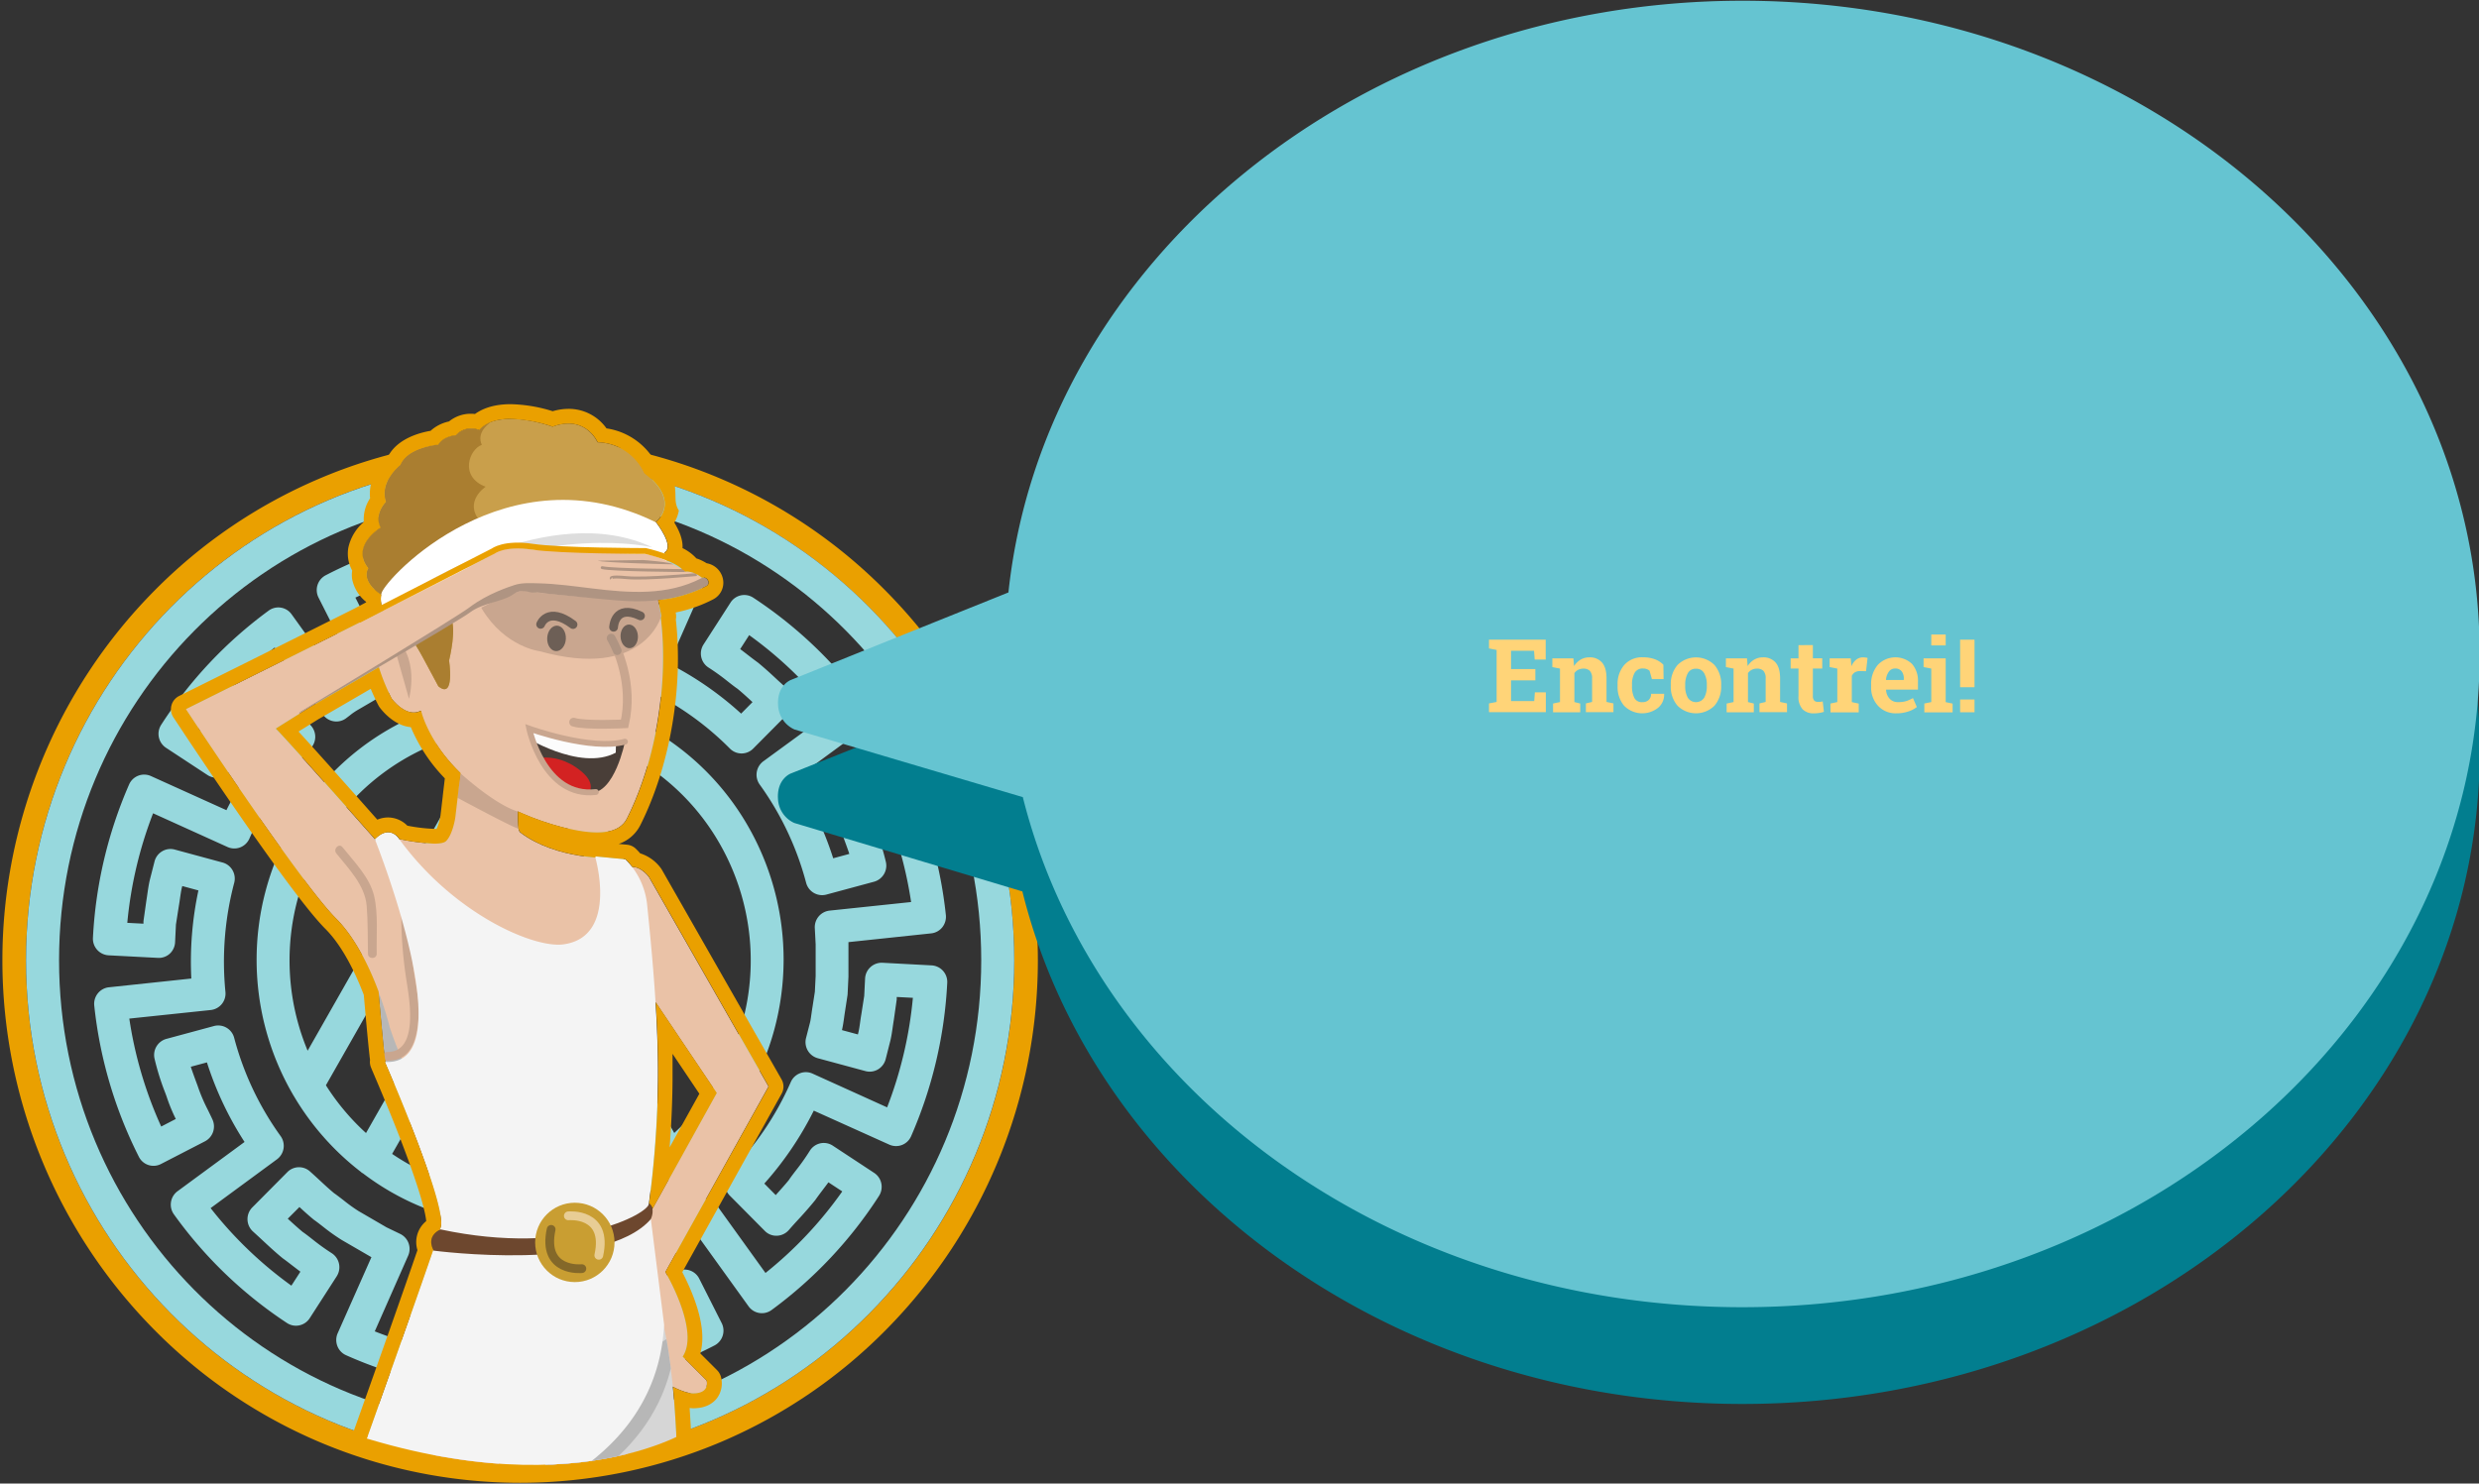 <svg id="Camada_1" data-name="Camada 1" xmlns="http://www.w3.org/2000/svg" xmlns:xlink="http://www.w3.org/1999/xlink" viewBox="0 0 849.48 508.51"><rect x="0" y="0" width="849.48" height="508.51" fill="#333333" stroke="none"/><defs><style>.cls-1,.cls-19,.cls-25,.cls-27,.cls-29,.cls-30,.cls-31,.cls-35,.cls-36{fill:none;}.cls-2{clip-path:url(#clip-path);}.cls-3{fill:#eac2a7;}.cls-4{fill:#eaa000;}.cls-5{fill:#97d8dd;}.cls-6{fill:#027e8f;}.cls-7{fill:#65c4d1;}.cls-8{fill:#ffd478;}.cls-9{clip-path:url(#clip-path-2);}.cls-10{fill:#b7b7b7;}.cls-11{fill:#d6aa8b;}.cls-12{fill:#d6d6d6;}.cls-13{clip-path:url(#clip-path-3);}.cls-14{fill:#c99f4b;}.cls-15{fill:#493e38;}.cls-16{clip-path:url(#clip-path-4);}.cls-17{fill:#fcfcfc;}.cls-18{fill:#d32222;}.cls-19,.cls-25{stroke:#c9a68f;}.cls-19,.cls-25,.cls-27,.cls-29,.cls-31,.cls-35,.cls-36{stroke-linecap:round;}.cls-19,.cls-25,.cls-27,.cls-30,.cls-35,.cls-36{stroke-miterlimit:10;}.cls-19,.cls-29{stroke-width:2px;}.cls-20{fill:#c9a68f;}.cls-21{clip-path:url(#clip-path-5);}.cls-22{fill:#aa7e30;}.cls-23{fill:#fff;}.cls-24{fill:#ddd;}.cls-25,.cls-27,.cls-35,.cls-36{stroke-width:3px;}.cls-26{fill:#6d5f56;}.cls-27{stroke:#6d5f56;}.cls-28{fill:#af9482;}.cls-29{stroke:#eaa000;}.cls-29,.cls-31{stroke-linejoin:round;}.cls-30,.cls-31{stroke:#af9482;}.cls-32{fill:#f4f4f4;}.cls-33{fill:#6d472e;}.cls-34{fill:#c99e32;}.cls-35{stroke:#846829;}.cls-36{stroke:#e8cd95;}</style><clipPath id="clip-path"><path class="cls-1" d="M242.34-122.68s-45.9,31.33-135-4.58c-56-22.55-43.83-246.86-43.83-246.86S128.67-477,165.4-474.84c18.94,1.11,70.92-3.93,70.92,33.32,0,10.4,12.68,4.85,18.13,29.06.66,2.92-7.56,32-6.86,35,14.32,61.48,37.2,140.39,37.2,140.39s20.36,73.33,10.18,78.91"/></clipPath><clipPath id="clip-path-2"><path class="cls-1" d="M237.49,489.48s-45.9,31.32-135-4.59C46.46,462.34,58.61,238,58.61,238s65.21-102.87,101.94-100.72c18.95,1.12,70.92-3.93,70.92,33.32,0,10.41,12.68,4.85,18.13,29.06.66,2.92-7.56,32-6.85,35,14.32,61.47,37.19,140.38,37.19,140.38S300.3,448.42,290.12,454"/></clipPath><clipPath id="clip-path-3"><path class="cls-1" d="M184.3,507.5c5.56,11,44.68,13.37,47.92,14.39,0,0,1-44.3-5.23-69.19S184.3,507.5,184.3,507.5Z"/></clipPath><clipPath id="clip-path-4"><path class="cls-1" d="M181.35,249.75c-.25-.51,22.11,8.26,32.81,4.47,0,0-3.55,18-11.94,17.5C193.58,271.25,185.27,265.22,181.35,249.75Z"/></clipPath><clipPath id="clip-path-5"><path class="cls-1" d="M150.21,235.24c5.77,4.73,3.67-8.83,3.67-8.83s3-12,.22-15.09a50.55,50.55,0,0,1-5.52-8.21L169,196.66,224.64,179s9.06-6.95-3.86-16.82a18.09,18.09,0,0,0-16.05-10.58s-4.07-9.55-15.4-5.35c0,0-18.23-6.7-25.19,1.13a7.24,7.24,0,0,0-8,1.81s-4.32.3-6,3.21c0,0-10.51.86-13,6.94,0,0-7.29,5.62-4.95,12.67,0,0-4.25,4.27-1.81,8.83,0,0-10.45,6.22-4.22,13.94,0,0-3.62,5,7.18,10.75l1.28,8.09s3.74-.5,10.33,11.82Z"/></clipPath></defs><title>Fala4 cópia</title><g class="cls-2"><path class="cls-3" d="M176.9-113.41,142.53-27.24s-4.43-59.47-9.69-54.2a232.19,232.19,0,0,1-13,37.63C110.9-23.83,107,3.64,107,3.64s8.11,20.6,7.13,29.87c0,0,7.76,53.8,4.64,60S103.41,96,103.41,96,83,98.63,80,93.55s3.83-61.82,3.83-61.82-1-10.88,2.59-13.38,7.84-8.56,7.84-8.56-1.33-3.57,2.41-8.38,9.28-35.71,9.28-39.75-5,41.54,11.65,29.65c0,0,4-82,15.46-93.46s43.88-18.2,43.88-18.2Z"/><path class="cls-3" d="M189.14-126.17S217.92-17.49,220.06-12.49,211-73.6,230.58-4.75c0,0-1.24,9.1-3,12.31s-5.88,11.42-.71,14.27S248.78,39,255.91,40.2s20.51-5,20.51-5,7.14-2.68,4.91-4.91c0,0-6.51-.27-8.65-2.41s-26.4-21.22-26.4-21.22S238.79-3,238.79-3.62s-5.35-9.53-5.35-9.53,2-5.35,0-16.23-1-79.43-1-79.43Z"/><path class="cls-4" d="M105.38-33.65h0m0,0C105-26.34,105-13,109.14-8.35c-1.46,7.12-2.16,12-2.16,12s8.11,20.6,7.13,29.87c0,0,7.76,53.8,4.64,60C117.32,96.27,114,97,110.81,97a29.28,29.28,0,0,1-7.4-1.08,96.86,96.86,0,0,1-11,.7c-5.36,0-11-.63-12.44-3.11-3-5.08,3.83-61.82,3.83-61.82s-1-10.88,2.59-13.38,7.84-8.56,7.84-8.56-1.33-3.57,2.41-8.38c3.05-3.93,7.29-25.14,8.75-35.06m0-5.05a5.17,5.17,0,0,0-1.19.14,5.11,5.11,0,0,0-2.11,1.08,5,5,0,0,0-1.25,1.64,5,5,0,0,0-.46,1.53C98.4-21,94.43-4.26,92.62-1.67A15.66,15.66,0,0,0,89,8.41a32.49,32.49,0,0,1-5.48,5.8c-5.16,3.61-5.11,13-4.77,17.43-.32,2.69-1.82,15.49-3,28.64-2.82,31.27-1.17,34-.08,35.86,2.3,3.85,7.47,5.57,16.78,5.57a102.14,102.14,0,0,0,10.65-.62,34,34,0,0,0,7.76,1c7.63,0,11-3.45,12.45-6.34,1-1.94,2.63-5.19-.64-35.12-1.36-12.49-3-24.53-3.43-27.27.62-9.24-5.14-25.33-7-30.29.29-1.86.93-5.63,1.91-10.4a5.05,5.05,0,0,0-1.18-4.39c-1.74-1.94-3.15-9.94-2.49-21.47,0-.15,0-.31,0-.46a5.06,5.06,0,0,0-4.91-5.05Zm0,10.1h0Z"/><path class="cls-4" d="M179.81-468.56a48,48,0,0,1,14.36,2.67,15.67,15.67,0,0,1,5.45-1.07c7.23,0,10,6.42,10,6.42a18.09,18.09,0,0,1,16,10.57c12.55,9.6,4.35,16.43,3.88,16.81l.15.07s6.55,8.32,2.84,10.3a14.47,14.47,0,0,1,.49,1.56c2.73,1,5.49,2.35,6.71,3.91l-1.33.22c.34.2.62.38.84.52h0l.49.32a8.12,8.12,0,0,1,3.9,1h0a11,11,0,0,1,1.76,1.19,1.58,1.58,0,0,1,.58-.12c1.45,0,2.41,2.13.85,2.94a45.88,45.88,0,0,1-16.49,4.79l1.13,5.48s-.07.24-.21.63c2.55,21-1.11,47.95-11.54,68.68-1.49,3-4.63,4.85-10.34,4.85-3.86,0-8.88-.86-15.37-2.82A93.22,93.22,0,0,1,182.24-334s-.06,3.89.13,5.35a3.12,3.12,0,0,0,.76,1.92c8.33,6.25,19.31,8.07,25.73,8.59l-.11-.42,10.41,1a27.76,27.76,0,0,1,2.32,2.64h.1c3.13,0,5.6,3.42,5.6,3.42l41,71.83L232.8-176.19s11.89,20,5.95,29L247-139s1.31,4.4-4.63,4.4c-1.78,0-4.27-.93-6.9-2.24a447.09,447.09,0,0,1,1.64,46.55,46,46,0,0,0-4.79-.72l0,3h0c-.12,21.11-.06,51.61,1.2,58.56,2,10.88,0,16.23,0,16.23s5.35,8.88,5.35,9.53,7.49,10.29,7.49,10.29,24.26,19.08,26.4,21.22,8.65,2.41,8.65,2.41c2.23,2.23-4.91,4.91-4.91,4.91S265.37,40.37,258,40.37a12.55,12.55,0,0,1-2.09-.17C248.78,39,232,24.68,226.84,21.83s-1.07-11.06.71-14.27,3-12.31,3-12.31c-6.81-23.89-9.9-31.53-11.12-31.53-2.18,0,1.53,24.06.79,24.06-.05,0-.11-.09-.19-.27-1.36-3.18-13.48-48.25-22.14-80.67l-.06-.24c-.49-1.84-1-3.65-1.44-5.4a22.65,22.65,0,0,1-4.46-2.65,139.6,139.6,0,0,1-23.56,9.34L142.53-27.24S140-61,136.53-75.39c-1.92.45-3.86.86-5.62,1.14A240.48,240.48,0,0,1,120.36-45c1-10,2.33-20.72,4-30.2h0c.52-3.17,1.1-6.2,1.73-9-5.11.43-8.18.48-8.18.48s26.73-74.6,35.38-100c-2.19-4.42,1.25-6.4,2.29-6.88.12-.39.22-.72.28-.95,2.14-7.85-19.16-56.6-19.16-56.6h.25c0-.18-.08-.44-.16-.8-.32-1.49-1.6-15.78-2.26-23.32-3-8.05-7.84-18.34-14.58-25.07-12.49-12.5-51.43-71.73-51.43-71.73s31.83-15.8,60.53-30.2l7.16-3.83a8.28,8.28,0,0,1-.73-5.15c-7.4-5-4.44-9.1-4.44-9.1-6.24-7.73,4.22-13.94,4.22-13.94-2.44-4.56,1.8-8.84,1.8-8.84-2.34-7,5-12.66,5-12.66,2.46-6.09,13-6.94,13-6.94,1.69-2.91,6-3.22,6-3.22a6.94,6.94,0,0,1,5.21-2.32,7.52,7.52,0,0,1,2.79.52c2.57-2.89,6.68-3.8,10.83-3.8m-32.25,77.94-.21-.34h0l.22.33m-14.27,66.1c1.77-1.77,3.29-2.37,4.53-2.36a4.88,4.88,0,0,1,3.84,2.36A70.81,70.81,0,0,0,153.57-323c1.88,0,3.41-.23,4.06-.88,2.32-2.32,3.15-8.06,3.15-8.06l.81-6.82v-.1l1-8.34c-11.19-10.81-13.53-21.37-13.53-21.37a5.09,5.09,0,0,1-2.46.63c-4.1,0-7.59-4.79-7.59-4.79a65.36,65.36,0,0,1-4.41-10.76c-9.44,5.52-18.48,10.76-23,13.4-7.41,4.58-12.26,7.67-12.26,7.67,4.43,4.43,34,37.88,34,37.88m95.1,126.71,22-39.7-20.93-31.12c.55,8.93.9,18.12.81,26.76a349.83,349.83,0,0,1-3.09,42.21,2.91,2.91,0,0,1,1.19,1.85m-48.58-275.8h0c-5,0-9.13,1.13-12.23,3.36a12.11,12.11,0,0,0-1.39-.08,11.77,11.77,0,0,0-7.52,2.64,13.4,13.4,0,0,0-6.32,3.21c-3.8.65-11.21,2.65-14.42,8.51-3.2,2.87-7.05,8.26-6.3,14.6a13.09,13.09,0,0,0-2.16,8.13,16.12,16.12,0,0,0-5.29,8.76,12,12,0,0,0,1.32,7.9,9.5,9.5,0,0,0,0,3.05,13.34,13.34,0,0,0,4.77,7.68c0,.05,0,.1,0,.16l-3.61,1.93c-28.36,14.22-60.14,30-60.46,30.16a5.07,5.07,0,0,0-2.63,3.2,5.07,5.07,0,0,0,.66,4.1c1.6,2.44,39.37,59.8,52.08,72.52,6,6,10.46,15.51,13.18,22.64,1.38,15.75,1.91,20.6,2.14,22.3a5.15,5.15,0,0,0,.37,2.7c.06.11,5.14,11.76,10,24.36,7.41,19.21,8.68,26,8.87,28.19a9.51,9.51,0,0,0-2.9,4.1,9.58,9.58,0,0,0-.12,5.84c-9.1,26.52-34.5,97.44-34.76,98.17a5,5,0,0,0,.65,4.65,5.06,5.06,0,0,0,4.1,2.1h.1s.69,0,1.83-.06c-.16.89-.31,1.79-.47,2.71v0c-1.47,8.48-2.83,18.73-4,30.48a5.05,5.05,0,0,0,3.74,5.4,5.16,5.16,0,0,0,1.28.16A5.05,5.05,0,0,0,125-43c3.55-8.08,6.31-15.73,8.37-22,2.44,15.65,4.11,37.88,4.13,38.16a5.05,5.05,0,0,0,4.27,4.61,5.09,5.09,0,0,0,.77.06,5.05,5.05,0,0,0,4.69-3.18L172.2-88a147.47,147.47,0,0,0,19.39-7.63l.53.3L193-92.1l.06.23C213.66-14.59,215-11.52,215.42-10.5a5.19,5.19,0,0,0,4.83,3.33A5.11,5.11,0,0,0,224-8.85l.09-.1c.42,1.43.86,2.94,1.32,4.55-.58,3.76-1.57,8.21-2.29,9.51-3.48,6.24-4.6,11.24-3.44,15.28a9.61,9.61,0,0,0,4.7,5.86c1.4.78,4.37,3,7.51,5.27,9.73,7.15,17.61,12.69,23.13,13.66a17.23,17.23,0,0,0,3,.24c7.94,0,18.51-4.69,20.38-5.55,3.38-1.3,7.48-3.6,8.29-7.33a6.23,6.23,0,0,0-1.77-5.81,5.09,5.09,0,0,0-3.36-1.48,16.42,16.42,0,0,1-5.41-1.05C273.46,21.66,254.82,7,249.89,3.08c-2.58-3.34-5.5-7.22-6.38-8.56C243-6.75,241.82-9,238.83-14c.54-2.95,1-8.39-.42-16.3-.86-4.78-1.27-24.74-1.13-54.93a5,5,0,0,0,2.72-.94,5.07,5.07,0,0,0,2.12-4c0-.88.42-19.48-1-39.44.42,0,.82.06,1.22.06,4.61,0,7-1.92,8.21-3.53a8.51,8.51,0,0,0,1.27-7.36,5.1,5.1,0,0,0-1.27-2.13l-5.78-5.77c1.39-4.81.73-11-2-18.49a77.94,77.94,0,0,0-4.17-9.37l34-61.1a5.08,5.08,0,0,0,0-5l-41-71.83c-.09-.15-.19-.31-.29-.45a14.11,14.11,0,0,0-7.14-5.17q-.66-.75-1.41-1.5a5.06,5.06,0,0,0-3.1-1.46l-2.85-.26a13,13,0,0,0,7.41-6.45c10.15-20.18,14.78-47.09,12.17-70.48a5,5,0,0,0,0-2.11l-.06-.29a48.44,48.44,0,0,0,12.82-4.48,6.41,6.41,0,0,0,3.33-7.29,6.85,6.85,0,0,0-5.52-5.11l-.72-.43-.44-.23a12.9,12.9,0,0,0-2.36-1,15.06,15.06,0,0,0-4.76-3.52c.2-3-1.21-6.17-2.79-8.74a12.81,12.81,0,0,0,1.76-6.58c-.06-4.77-2.73-9.35-8-13.62a23,23,0,0,0-17.07-12.12,15.84,15.84,0,0,0-13-6.68,20,20,0,0,0-5.44.8,51.48,51.48,0,0,0-14.37-2.4ZM114.13-365.73C118.48-368.25,125-372,131.89-376c1.35,3.26,2.58,5.57,2.65,5.72s.24.4.38.59c.79,1.09,4.88,6.3,10.71,6.82a56.65,56.65,0,0,0,11.65,17.56l-.7,5.92v.11l-.79,6.73a18.18,18.18,0,0,1-1.33,4.54l-.88,0a58.13,58.13,0,0,1-9.15-1.09,9.39,9.39,0,0,0-6.6-2.82,9.51,9.51,0,0,0-3.68.76c-6-6.79-19.66-22.16-27-30.2,1.91-1.2,4.29-2.68,7-4.35ZM234.31-218.89c.51-6.64.93-14.5,1-22.92,0-2.91,0-5.95-.05-9.12l9.2,13.68-10.18,18.36Z"/></g><path class="cls-4" d="M178.24,158.07c93.47.11,169.21,76.64,169.31,171.09s-75.8,171.09-169.31,171.09S8.92,423.65,8.92,329.16,84.73,158.07,178.24,158.07m0-8h0a174.65,174.65,0,0,0-69.05,14.09,176.51,176.51,0,0,0-56.36,38.39,180.11,180.11,0,0,0,0,253.22,176.51,176.51,0,0,0,56.36,38.39,176.24,176.24,0,0,0,138.1,0,176.51,176.51,0,0,0,56.36-38.39,180,180,0,0,0-.06-253.16,176.68,176.68,0,0,0-56.33-38.4,174.89,174.89,0,0,0-69-14.14Z"/><path class="cls-5" d="M178.24,158.07c-93.52,0-169.32,76.6-169.32,171.09s75.8,171.09,169.32,171.09,169.31-76.6,169.31-171.09S271.7,158.18,178.24,158.07Zm0,330.78c-87.28,0-158-71.5-158-159.69S91,169.47,178.24,169.47s158,71.5,158,159.69S265.47,488.75,178.24,488.85Z"/><path class="cls-5" d="M258.14,204.88a5.59,5.59,0,0,0-7.81,1.66l-9.23,14.34a5.72,5.72,0,0,0,1.79,8,74.63,74.63,0,0,1,6.33,4.56c1.27,1,2.54,2,3.53,2.67,1.76,1.46,3.44,3,5.11,4.55l-3.9,3.94a112.35,112.35,0,0,0-24.74-17.13l11.54-26.16a5.73,5.73,0,0,0,.11-4.36,5.64,5.64,0,0,0-3-3.17,146.3,146.3,0,0,0-52-12.52,5.61,5.61,0,0,0-4.08,1.46,5.69,5.69,0,0,0-1.85,3.94l-.87,17.09a5.68,5.68,0,0,0,5.33,6l5.94.3,6.33,1c.81.14,1.63.26,2.44.37,1.22.18,2.45.35,3.52.6l.77.2-1.48,5.59a114.09,114.09,0,0,0-29.89-2.45l-2.93-28.53a5.66,5.66,0,0,0-2.06-3.84,5.56,5.56,0,0,0-4.14-1.25,144.5,144.5,0,0,0-51.29,15.44,5.73,5.73,0,0,0-2.45,7.67l7.7,15.24a5.63,5.63,0,0,0,7.4,2.59c1.13-.53,2.26-1.09,3.38-1.65a58.2,58.2,0,0,1,8.07-3.5l1.44-.55c1.7-.63,3.35-1.25,5-1.8l1.46,5.52c-1.39.47-2.74,1-4.08,1.48l-1.34.51a53.38,53.38,0,0,0-8,3.44c-1,.48-1.93,1-3.39,1.66l-9.56,5.57-.66.37L99.93,210.57a5.58,5.58,0,0,0-7.88-1.26,147.58,147.58,0,0,0-36.81,39.11,5.73,5.73,0,0,0,1.65,7.9l14.2,9.33a5.58,5.58,0,0,0,4.32.78,5.66,5.66,0,0,0,3.57-2.6,76.37,76.37,0,0,1,4.5-6.38c1-1.29,2-2.59,2.65-3.59,1.44-1.77,3-3.47,4.5-5.16l3.9,4a113.2,113.2,0,0,0-16.94,25L51.7,266a5.63,5.63,0,0,0-7.46,2.89,150.26,150.26,0,0,0-12.39,52.56,5.69,5.69,0,0,0,5.35,6l16.91.88a5.56,5.56,0,0,0,4.07-1.44A5.7,5.7,0,0,0,60,322.91l.29-6,1-6.4c.15-.82.26-1.65.38-2.47.18-1.24.35-2.47.59-3.54l.2-.79,5.53,1.5a116.87,116.87,0,0,0-2.43,30.2l-28.23,3a5.65,5.65,0,0,0-3.8,2.08,5.76,5.76,0,0,0-1.23,4.19,149.8,149.8,0,0,0,15.28,51.82,5.6,5.6,0,0,0,7.59,2.48l15.08-7.78a5.74,5.74,0,0,0,2.55-7.48c-.52-1.13-1.07-2.24-1.61-3.36a59.16,59.16,0,0,1-3.48-8.2l-.56-1.51c-.62-1.69-1.23-3.35-1.77-5l5.53-1.49A113.47,113.47,0,0,0,83.8,391.43L60.87,408.29a5.72,5.72,0,0,0-1.24,8,147.35,147.35,0,0,0,38.7,37.19,5.59,5.59,0,0,0,7.81-1.66l9.24-14.34a5.76,5.76,0,0,0,.77-4.38,5.7,5.7,0,0,0-2.56-3.6,74.79,74.79,0,0,1-6.34-4.56c-1.27-1-2.54-2-3.53-2.67-1.75-1.46-3.43-3-5.11-4.54l4-4c1.51,1.4,3.06,2.81,4.94,4.36,1.11.78,2.18,1.62,3.24,2.45a67.54,67.54,0,0,0,6.29,4.47l10.08,5.85.12.05L115.71,457a5.73,5.73,0,0,0-.11,4.36,5.61,5.61,0,0,0,3,3.17,146.35,146.35,0,0,0,52,12.52h.29a5.7,5.7,0,0,0,5.64-5.41l.87-17.09a5.68,5.68,0,0,0-5.33-6l-5.94-.3-6.33-1c-.81-.14-1.63-.25-2.43-.37-1.23-.18-2.45-.35-3.52-.6l-.78-.2,1.48-5.59A114.16,114.16,0,0,0,184.42,443l2.93,28.53a5.78,5.78,0,0,0,2.06,3.85,5.63,5.63,0,0,0,4.15,1.24,144.31,144.31,0,0,0,51.28-15.44,5.74,5.74,0,0,0,2.46-7.67l-7.7-15.24a5.63,5.63,0,0,0-7.4-2.58c-1.13.53-2.26,1.09-3.39,1.64a57.62,57.62,0,0,1-8.06,3.51l-1.44.54c-1.7.63-3.35,1.25-5,1.81l-1.48-5.59a111.28,111.28,0,0,0,27-13l16.69,23.18a5.61,5.61,0,0,0,7.88,1.25,147.59,147.59,0,0,0,36.81-39.11,5.78,5.78,0,0,0,.79-4.29,5.68,5.68,0,0,0-2.45-3.6l-14.19-9.34a5.61,5.61,0,0,0-4.33-.78,5.69,5.69,0,0,0-3.57,2.6,72.47,72.47,0,0,1-4.49,6.38c-1,1.29-2,2.59-2.65,3.59-1.45,1.77-3,3.47-4.5,5.16l-3.91-3.95a113.58,113.58,0,0,0,16.95-25l25.89,11.66a5.63,5.63,0,0,0,7.46-2.89,150.25,150.25,0,0,0,12.38-52.56,5.68,5.68,0,0,0-5.35-6L302.36,330a5.71,5.71,0,0,0-5.92,5.38l-.3,6-1,6.39c-.15.82-.26,1.65-.38,2.48-.17,1.23-.34,2.47-.59,3.53l-.19.79-5.44-1.47,0-.14c.31-1.33.5-2.68.69-4,.09-.63.17-1.26.29-2l.86-5.6a5.93,5.93,0,0,0,.07-.59l.29-6V323.19l0-.26,28.35-3a5.65,5.65,0,0,0,3.8-2.08,5.8,5.8,0,0,0,1.23-4.19,150.08,150.08,0,0,0-15.28-51.82,5.62,5.62,0,0,0-7.59-2.48l-15.08,7.78a5.73,5.73,0,0,0-2.55,7.48c.52,1.13,1.06,2.25,1.6,3.37a57.41,57.41,0,0,1,3.49,8.19l.55,1.51c.63,1.7,1.24,3.35,1.78,5l-5.53,1.5a113.71,113.71,0,0,0-12.89-27.3L295.6,250a5.73,5.73,0,0,0,1.25-8A147.39,147.39,0,0,0,258.14,204.88Zm3.44,56.06a5.75,5.75,0,0,0-1.24,8,102.24,102.24,0,0,1,15.91,33.7,5.66,5.66,0,0,0,6.91,4l16.35-4.41a5.72,5.72,0,0,0,4.07-6.71,85,85,0,0,0-3.68-11.78l-.46-1.22a57.88,57.88,0,0,0-3.16-7.74l5-2.59a139.28,139.28,0,0,1,10.93,37l-27.95,2.94a5.7,5.7,0,0,0-5.05,6l.29,5.53v10.9l-.27,5.38-.81,5.23c-.13.75-.23,1.5-.34,2.25-.14,1-.27,2-.46,2.87l-1.41,5.49a5.71,5.71,0,0,0,4,6.94l16.36,4.42a5.59,5.59,0,0,0,4.3-.59,5.73,5.73,0,0,0,2.62-3.5l1.65-6.51c.35-1.52.57-3.06.79-4.61.11-.73.21-1.46.35-2.28l1-7.05,0-.87,5.54.29a139.69,139.69,0,0,1-8.83,37.55L278.44,368a5.58,5.58,0,0,0-4.32-.12,5.65,5.65,0,0,0-3.13,3,102.41,102.41,0,0,1-20.93,30.87,5.74,5.74,0,0,0,0,8.05l12,12.1a5.5,5.5,0,0,0,4.15,1.67,5.67,5.67,0,0,0,4.06-1.91c1-1.15,2-2.27,3.05-3.4,2-2.15,3.91-4.3,6-6.86.86-1.22,1.76-2.42,2.66-3.61.63-.83,1.27-1.67,1.9-2.53l4.74,3.12a136.07,136.07,0,0,1-26.31,27.95l-16.55-23a5.65,5.65,0,0,0-3.68-2.28,5.58,5.58,0,0,0-4.2,1,100,100,0,0,1-33.34,16.08,5.61,5.61,0,0,0-3.43,2.65,5.7,5.7,0,0,0-.57,4.33l4.38,16.53a5.63,5.63,0,0,0,6.63,4.11,83.82,83.82,0,0,0,11.7-3.74l1.17-.44a57.49,57.49,0,0,0,7.65-3.2l2.57,5.08A135.66,135.66,0,0,1,198,464.57l-2.89-28.24a5.72,5.72,0,0,0-2-3.84,5.61,5.61,0,0,0-4.13-1.25,102.62,102.62,0,0,1-37-3,5.63,5.63,0,0,0-4.28.57,5.72,5.72,0,0,0-2.63,3.47l-4.38,16.53a5.8,5.8,0,0,0,.58,4.35,5.63,5.63,0,0,0,3.47,2.64l6.43,1.67c1.51.36,3,.58,4.58.81.72.1,1.43.21,2.25.35l7,1,.87.05-.29,5.6a135.66,135.66,0,0,1-37.16-8.93l11.44-25.93a5.73,5.73,0,0,0-2.7-7.46l-4.69-2.26-9.62-5.59a54.92,54.92,0,0,1-5.14-3.71c-1.2-.92-2.4-1.85-3.27-2.45-1.63-1.35-3.19-2.8-4.75-4.25-1.16-1.08-2.33-2.16-3.52-3.21a5.6,5.6,0,0,0-7.7.27l-12,12.09a5.72,5.72,0,0,0,.24,8.29q1.66,1.51,3.31,3.05c2.15,2,4.29,4,6.84,6.09,1.21.87,2.38,1.78,3.56,2.69.83.63,1.66,1.28,2.52,1.92l-3.09,4.79A136.12,136.12,0,0,1,72.17,414.1l22.72-16.71a5.74,5.74,0,0,0,1.25-8,102.14,102.14,0,0,1-15.91-33.7,5.65,5.65,0,0,0-6.91-4L57,356.1a5.72,5.72,0,0,0-4.06,6.71,85,85,0,0,0,3.68,11.78l.45,1.22a57.93,57.93,0,0,0,3.17,7.74l-5,2.59a138.51,138.51,0,0,1-10.93-37l27.94-2.94a5.67,5.67,0,0,0,5-6.22,105.67,105.67,0,0,1,3-37.35,5.74,5.74,0,0,0-.56-4.33,5.65,5.65,0,0,0-3.43-2.66L59.87,291.2a5.58,5.58,0,0,0-4.3.59,5.69,5.69,0,0,0-2.62,3.5l-1.66,6.51c-.34,1.52-.57,3.06-.79,4.61-.11.73-.2,1.46-.34,2.28l-1,7.05,0,.87-5.54-.29a139.7,139.7,0,0,1,8.84-37.55L78,290.34a5.65,5.65,0,0,0,4.33.11,5.72,5.72,0,0,0,3.13-3,102.22,102.22,0,0,1,20.92-30.86,5.76,5.76,0,0,0,0-8.06l-12-12.1a5.6,5.6,0,0,0-8.21.24q-1.52,1.72-3.06,3.4c-2,2.15-3.91,4.3-6,6.86-.86,1.23-1.77,2.42-2.67,3.62-.63.83-1.26,1.66-1.89,2.52l-4.74-3.12a136.26,136.26,0,0,1,26.3-28l16.55,23a5.6,5.6,0,0,0,3.69,2.28,5.54,5.54,0,0,0,4.2-1l1.31-1a21,21,0,0,1,2.77-1.91l9.24-5.4c1.08-.5,2.16-1,3.23-1.57a44.41,44.41,0,0,1,6.61-2.86l1.68-.63a56,56,0,0,1,8.18-2.62,5.62,5.62,0,0,0,3.66-2.59,5.75,5.75,0,0,0,.65-4.47l-4.38-16.53a5.65,5.65,0,0,0-6.63-4.1,82.48,82.48,0,0,0-11.7,3.73l-1.17.45a57.49,57.49,0,0,0-7.65,3.2l-2.57-5.09a135.64,135.64,0,0,1,36.64-11L161.38,222a5.75,5.75,0,0,0,2,3.85,5.59,5.59,0,0,0,4.14,1.24,103.07,103.07,0,0,1,37,3,5.58,5.58,0,0,0,4.28-.57,5.7,5.7,0,0,0,2.63-3.46l4.38-16.53a5.75,5.75,0,0,0-.58-4.35,5.64,5.64,0,0,0-3.47-2.65l-6.42-1.67c-1.52-.35-3.05-.58-4.59-.81-.71-.1-1.43-.2-2.24-.34l-7-1.05-.88-.05.29-5.6A135.66,135.66,0,0,1,228.1,202L216.66,227.9a5.75,5.75,0,0,0-.11,4.37,5.66,5.66,0,0,0,3,3.17,101.38,101.38,0,0,1,30.56,21.14,5.6,5.6,0,0,0,8,0l12-12.09a5.75,5.75,0,0,0-.24-8.3c-1.12-1-2.22-2-3.32-3-2.14-2-4.29-4-6.84-6.09-1.21-.87-2.38-1.78-3.56-2.69-.82-.64-1.66-1.28-2.51-1.92l3.08-4.79a135.59,135.59,0,0,1,27.66,26.58Z"/><path class="cls-5" d="M178.24,237.91a90,90,0,0,0-78.36,45.77,91.89,91.89,0,0,0,.48,91.45,5.73,5.73,0,0,0,.35.59,91.51,91.51,0,0,0,23,26c.14.11.23.26.38.34s.08,0,.12,0a88.85,88.85,0,0,0,108,0,.84.84,0,0,0,.14-.06c.16-.08.25-.24.39-.34a91.47,91.47,0,0,0,23-26,4.36,4.36,0,0,0,.35-.59,91.9,91.9,0,0,0,.49-91.45A90,90,0,0,0,178.24,237.91Zm-10.18,12.15L105.42,360.15a80.48,80.48,0,0,1,4.31-70.74A78.89,78.89,0,0,1,168.06,250.06ZM134.37,395.52l43.87-77,43.86,77a78.09,78.09,0,0,1-87.73,0Zm96.69-7.15-45.48-79.88a8.43,8.43,0,0,0-14.69,0l-45.47,79.88A79.78,79.78,0,0,1,111.68,372l66.56-117,12.91,22.62c.08.17.16.35.25.51L244.79,372a79.94,79.94,0,0,1-13.73,16.34Zm20-28.22-49.6-87.21c-.08-.18-.17-.35-.26-.52l-12.76-22.36a78.92,78.92,0,0,1,58.31,39.36,80.51,80.51,0,0,1,4.32,70.72Z"/><path class="cls-6" d="M597.1,33.42c-131.18,0-239,88.6-251.44,202L271,265.12s-4.89,1.81-4.4,8.81a9.51,9.51,0,0,0,5.58,8.16l78.16,23.46C375.24,406,476.25,481.23,597.1,481.23c139.53,0,252.64-100.25,252.64-223.91S736.63,33.42,597.1,33.42Z"/><path class="cls-7" d="M597.06.25c-131.18,0-239.45,89.42-251.5,202.82l-74.56,30s-4.88,1.83-4.36,8.83a9.52,9.52,0,0,0,5.6,8.14l78.25,23.19c25.23,100.39,125.72,174.84,246.57,174.84,139.53,0,252.64-100.25,252.64-223.9S736.59.25,597.06.25Z"/><path class="cls-8" d="M526.12,233.2h-8.33v7.11h7.94l.22-3h3.76v6.8H510.23v-3l2.62-.51V222.78l-2.62-.52v-3h19.44v6.81h-3.78l-.22-3h-7.88v6.26h8.33Z"/><path class="cls-8" d="M532.19,241.15l2.37-.51V229.17l-2.62-.51v-3h7.22l.22,2.65a6.78,6.78,0,0,1,2.25-2.21,5.84,5.84,0,0,1,3-.78,5.44,5.44,0,0,1,4.32,1.76q1.56,1.76,1.56,5.52v8l2.37.51v3h-9.44v-3l2.12-.51v-8a3.75,3.75,0,0,0-.75-2.64,3,3,0,0,0-2.25-.77,3.77,3.77,0,0,0-1.76.4,3.61,3.61,0,0,0-1.3,1.13v9.92l2,.51v3h-9.31Z"/><path class="cls-8" d="M562.87,240.67a2.9,2.9,0,0,0,2.12-.78,2.77,2.77,0,0,0,.79-2.07h4.47l0,.1a5.81,5.81,0,0,1-2.08,4.69,8.73,8.73,0,0,1-11.66-.73,10,10,0,0,1-2.21-6.71v-.52a9.87,9.87,0,0,1,2.28-6.71,8.06,8.06,0,0,1,6.48-2.63,11.2,11.2,0,0,1,4,.66,7.87,7.87,0,0,1,2.93,1.88l.07,4.94h-4l-.81-2.89a3.22,3.22,0,0,0-2.15-.75,3.11,3.11,0,0,0-3,1.54,8.12,8.12,0,0,0-.86,4v.52a8.6,8.6,0,0,0,.79,4A2.88,2.88,0,0,0,562.87,240.67Z"/><path class="cls-8" d="M572.53,234.72a10,10,0,0,1,2.29-6.77,9,9,0,0,1,12.69,0,10,10,0,0,1,2.29,6.78v.36a10,10,0,0,1-2.29,6.79,9,9,0,0,1-12.69,0,9.91,9.91,0,0,1-2.29-6.79Zm4.94.36a8.07,8.07,0,0,0,.88,4.06,3.36,3.36,0,0,0,5.64,0,8.05,8.05,0,0,0,.89-4v-.36a7.91,7.91,0,0,0-.9-4,3,3,0,0,0-2.83-1.56,3,3,0,0,0-2.8,1.56,8,8,0,0,0-.88,4Z"/><path class="cls-8" d="M591.67,241.15l2.37-.51V229.17l-2.62-.51v-3h7.22l.22,2.65a6.78,6.78,0,0,1,2.25-2.21,5.84,5.84,0,0,1,3-.78,5.44,5.44,0,0,1,4.32,1.76q1.56,1.76,1.56,5.52v8l2.37.51v3h-9.44v-3l2.12-.51v-8a3.75,3.75,0,0,0-.75-2.64,3,3,0,0,0-2.25-.77,3.77,3.77,0,0,0-1.76.4,3.61,3.61,0,0,0-1.3,1.13v9.92l2,.51v3h-9.31Z"/><path class="cls-8" d="M621.22,221.12v4.53h3.21v3.5h-3.21v9.42a2.21,2.21,0,0,0,.44,1.54,1.58,1.58,0,0,0,1.18.46c.34,0,.64,0,.89,0a8.71,8.71,0,0,0,.86-.15L625,244a12.49,12.49,0,0,1-1.64.38,10.78,10.78,0,0,1-1.76.13,5.22,5.22,0,0,1-3.93-1.42,6.26,6.26,0,0,1-1.38-4.5v-9.43h-2.69v-3.5h2.69v-4.53Z"/><path class="cls-8" d="M627.23,241.15l2.36-.51V229.17l-2.62-.51v-3h7.22l.22,2.7a5.82,5.82,0,0,1,1.66-2.24,3.66,3.66,0,0,1,2.35-.8,6,6,0,0,1,.82.06,4.6,4.6,0,0,1,.72.14l-.52,4.55-2-.05a3.5,3.5,0,0,0-1.8.42,2.79,2.79,0,0,0-1.08,1.22v9l2.37.51v3h-9.67Z"/><path class="cls-8" d="M649.87,244.5a8.17,8.17,0,0,1-6.32-2.57,9.19,9.19,0,0,1-2.37-6.51v-.68a10.12,10.12,0,0,1,2.24-6.78,8.3,8.3,0,0,1,11.76-.4,8.73,8.73,0,0,1,2.05,6.1v2.72H646.3l0,.1a4.84,4.84,0,0,0,1.21,3,3.71,3.71,0,0,0,2.91,1.18,9.56,9.56,0,0,0,2.73-.33,13.34,13.34,0,0,0,2.36-1.05l1.34,3.07a9.58,9.58,0,0,1-2.93,1.52A12.38,12.38,0,0,1,649.87,244.5Zm-.44-15.35a2.55,2.55,0,0,0-2.16,1.06,5.55,5.55,0,0,0-1,2.79l.05.08h6.06v-.44a4,4,0,0,0-.74-2.54A2.64,2.64,0,0,0,649.43,229.15Z"/><path class="cls-8" d="M659.41,241.15l2.38-.51V229.17l-2.64-.51v-3h7.58v15l2.37.51v3h-9.69Zm7.32-19.93h-4.94v-3.74h4.94Z"/><path class="cls-8" d="M676.61,235.56h-4.94v-16.3h4.94Zm0,8.58h-4.94v-4.38h4.94Z"/><g class="cls-9"><path class="cls-10" d="M129.28,335.27s2.21,25.89,2.66,27.92-.09.8-.09.8,10,8.68,11.87,1.59S129.28,335.27,129.28,335.27Z"/><path class="cls-3" d="M158.55,258l-2.61,22.21s-.84,5.74-3.15,8.05-16-.66-16-.66l-3.29,27.24,35.14,20,41.92-11.24-1.25-29.43s-18.53.6-31-8.79c-2.46-1.85.62-21,.62-21Z"/><path class="cls-3" d="M214.67,297.69c4-2.14,7.67,2.9,7.67,2.9l41,71.83L228,436s11.89,20,5.94,29l8.21,8.21s1.3,4.4-4.64,4.4-20-10.47-20-10.47l1.63-44.79,26.44-47.69-24.28-36.11-7.59-6.73S207.13,301.68,214.67,297.69Z"/><path class="cls-3" d="M172.05,498.74l-34.37,86.17s-4.43-59.46-9.69-54.2a231.83,231.83,0,0,1-13,37.63c-8.92,20-12.84,47.45-12.84,47.45s8.12,20.6,7.13,29.87c0,0,7.76,53.8,4.64,60s-15.34,2.5-15.34,2.5-20.42,2.68-23.45-2.41,3.83-61.82,3.83-61.82S78,633,81.53,630.5s7.85-8.56,7.85-8.56-1.34-3.57,2.41-8.38,9.27-35.7,9.27-39.75-5,41.54,11.65,29.65c0,0,4.05-82,15.46-93.46s43.88-18.19,43.88-18.19Z"/><path class="cls-11" d="M172.05,498.74l-11,27.55S145.86,533.08,142,534c-2.85.7-23.2,7-22.51,2.89,2.14-12.82,5.09-23.33,8.67-26.91,11.42-11.41,43.88-18.19,43.88-18.19Z"/><path class="cls-3" d="M184.3,486s28.77,108.68,30.91,113.68-9.09-61.1,10.53,7.75c0,0-1.25,9.09-3,12.3S216.82,631.13,222,634s21.94,17.12,29.07,18.37,20.52-5,20.52-5,7.13-2.68,4.9-4.91c0,0-6.51-.26-8.65-2.4s-26.4-21.23-26.4-21.23-7.49-9.63-7.49-10.28-5.35-9.54-5.35-9.54,2-5.35,0-16.23-1-79.43-1-79.43Z"/><path class="cls-11" d="M184.3,486s6.77,25.49,8.78,33c.77,2.89,34.32,5.22,34.32,5.22l.18-20.87Z"/><path class="cls-12" d="M184.3,507.5c5.56,11,44.68,13.37,47.92,14.39,0,0,1-44.3-5.23-69.19S184.3,507.5,184.3,507.5Z"/><g class="cls-13"><path class="cls-10" d="M117.17,531.08s110.59-2,114.53-74.26Z"/></g><path class="cls-3" d="M144.2,243.61s6,27.15,44.92,38.94c16.11,4.88,23.22,2.93,25.71-2,15.65-31.11,16.09-76.33,3.09-94.1C206.52,170.83,141.4,197,141.4,197L145,225.45s-7.66-15.73-14.27-10.28,3.45,24.28,3.45,24.28S139.16,246.31,144.2,243.61Z"/><path class="cls-14" d="M150.21,235.24c5.77,4.73,3.67-8.83,3.67-8.83s3-12,.22-15.09a50.55,50.55,0,0,1-5.52-8.21L224.64,179s9.06-6.95-3.86-16.82a18.09,18.09,0,0,0-16.05-10.58s-4.07-9.55-15.4-5.35c0,0-18.23-6.7-25.19,1.13a7.24,7.24,0,0,0-8,1.81s-4.32.3-6,3.21c0,0-10.51.86-13,6.94,0,0-7.29,5.62-4.95,12.67,0,0-4.25,4.27-1.81,8.83,0,0-10.45,6.22-4.22,13.94,0,0-3.62,5,7.18,10.75l1.28,8.09s3.74-.5,10.33,11.82Z"/><path class="cls-15" d="M181.35,249.75c-.25-.51,22.11,8.26,32.81,4.47,0,0-3.55,18-11.94,17.5C193.58,271.25,185.27,265.22,181.35,249.75Z"/><g class="cls-16"><path class="cls-17" d="M179,252s19.59,12.61,32,6l.11-4.7-32.06-7.39Z"/><path class="cls-18" d="M180.42,261s8.9-4.57,18.54,3.2-3.78,12.46-3.78,12.46Z"/></g><path class="cls-19" d="M214.16,254.22c-11.58,3.18-32.81-4.47-32.81-4.47s5,23.82,22.83,21.73"/><path class="cls-20" d="M140.15,239.53s4.19-15-6.25-22.12"/><g class="cls-21"><path class="cls-22" d="M166.4,166.84s-7.64,5.08-1.92,11.75c2,2.34-10.14,7-10.14,7l-10.71,21.08s5.75-.51,9.16.53l11.73,26-13.7,3.71L121.56,201l-10.15-54.67,40.19-19.08,36.91,2.42-9.7,10.17s-17.34,4.52-13.7,12.65C160.86,153.91,157.25,163.36,166.4,166.84Z"/></g><path class="cls-23" d="M134.81,213.68s-5.7-5-4.05-10.42,43-49.34,94.05-24.2c0,0,6.55,8.32,2.84,10.3,0,0,3.2,7.91-1.93,10.09S202.18,190.59,134.81,213.68Z"/><path class="cls-24" d="M141.36,202.5s47.06-31.48,82.16-14.89C223.52,187.61,188.71,179.08,141.36,202.5Z"/><path class="cls-20" d="M226.58,211.22s-5.83,21.95-41.64,12c0,0-11.84-1.37-19.77-14.46s43.43-9.59,43.43-9.59L225.29,205Z"/><path class="cls-25" d="M208.23,215.9c3.71,6.57,8.86,18.78,5.8,32.2,0,0-13.38.67-17.47-.57"/><ellipse class="cls-26" cx="190.71" cy="218.82" rx="4.37" ry="3.2" transform="translate(-36.98 398.85) rotate(-87.26)"/><path class="cls-27" d="M185.26,214s2.44-6.41,11.1.07"/><ellipse class="cls-26" cx="215.62" cy="218.13" rx="2.98" ry="4.06" transform="translate(-9.89 10.24) rotate(-2.66)"/><path class="cls-27" d="M210.26,215s.31-8.18,9.22-3.89"/><path class="cls-28" d="M212.79,222.26a46.5,46.5,0,0,0-2.1-4.32,1.5,1.5,0,0,0-2.59,1.51,45.47,45.47,0,0,1,2.1,4.33,1.5,1.5,0,0,0,2.59-1.52Z"/><path class="cls-3" d="M128.44,287.63s-29.58-33.45-34-37.88c0,0,74.48-47.25,85.19-47.25a350.17,350.17,0,0,0,42.09,3s12.1-1.39,15.56-3c0,0,4.78-.87,4.78-2.83,0,0-2.83-3.78-7.2-3.78,0,0-8.88-6-14.73-6l-37.68-1.45s-8.46-1.81-13.37,1.45S63.66,243.08,63.66,243.08,102.6,302.3,115.1,314.8,133.52,352,133.52,352s5,15.69,10,20.74,5-43.87-.54-58.23A139.6,139.6,0,0,0,128.44,287.63Z"/><path class="cls-28" d="M240.34,198.19c-11.66,6.07-24.78,5.05-37.4,3.51-6.11-.74-12.23-1.61-18.4-1.76-2.69-.07-5.75-.27-8.36.63-1.25.43-9.05,2.83-15.35,7.65-4.29,3.28-56.07,34.67-56.86,35.11-1.79,1-2.14,1.53-.34.52,1.3-.73,53.22-30.75,57.43-33.94,4.37-3.32,11.3-3.62,14.9-6.26,2.69-2,5.34-.5,6.53-.55,3-.11,2.87.2,5.9.49,6.49.6,16.24,1.65,22.73,2.19,10.62.87,21.24.15,30.83-4.83,1.82-.95.21-3.71-1.61-2.76Z"/><path class="cls-20" d="M129.09,326.94c-.15-6.41.57-13.6-.9-19.87s-6.86-11.73-10.83-16.68c-1.21-1.51-3.32.63-2.12,2.12,4.26,5.31,9.82,10.92,10.41,18,.46,5.42.31,11,.44,16.41,0,1.93,3,1.93,3,0Z"/><path class="cls-20" d="M157.73,265s11.63,10.68,19.67,13.15a45.44,45.44,0,0,0,.19,5.75c.27.92-20.85-10.46-20.85-10.46Z"/><path class="cls-29" d="M123.21,212.38l45.86-23.52s3.74-2.91,13.37-1.46,38.75,1.46,38.75,1.46,10.88,2.41,13.66,6"/><path class="cls-30" d="M238.76,196.93s-17.49,1.69-23.89,1.07-5.38.3-5.38.3"/><path class="cls-31" d="M234.36,195.57s-24.62-.15-28-1"/><path class="cls-28" d="M230.72,193.45s-24.11-.54-25.88-1.26l15.55-.23S229.94,192.66,230.72,193.45Z"/><path class="cls-20" d="M132.69,363.57c8.64.08,10.22-7.92,10.77-15,.4-5.11-.82-10-1.55-15a144.18,144.18,0,0,1-1.41-19.69,1.5,1.5,0,0,0-3,0,147.16,147.16,0,0,0,1.8,22.29c1,6.45,4.26,24.51-6.61,24.41a1.5,1.5,0,0,0,0,3Z"/><path class="cls-32" d="M136.81,287.63s-3.05-5.32-8.37,0c0,0,31.32,78.22,3.41,76.36,0,0,21.29,48.74,19.15,56.59s-37.95,107.8-37.95,107.8,110.59-2,114.53-74.27l-5.23-41.61a350.07,350.07,0,0,0,3.09-42.21c.23-20.31-2-43.65-3.63-59.59a25.7,25.7,0,0,0-7.5-16.16l-10.41-1s8.21,27.54-10.8,30.15C182.84,325.13,155.36,313.15,136.81,287.63Z"/><path class="cls-33" d="M148.55,428.67s58.3,7.76,74.47-10.79c0,0,1.77-3.66-.67-5.38.35,3.42-27.39,18.36-71.35,8.91C151,421.41,145.69,423.32,148.55,428.67Z"/><circle class="cls-34" cx="196.98" cy="425.86" r="13.6"/><path class="cls-35" d="M199.39,434.85s-13.74,1.43-10.53-13.46"/><path class="cls-36" d="M194.75,416.75s13.74-1.35,10.44,13.53"/><path class="cls-4" d="M175,143.6a48.24,48.24,0,0,1,14.37,2.66,15.58,15.58,0,0,1,5.44-1.07c7.23,0,10,6.42,10,6.42a18.09,18.09,0,0,1,16.05,10.58c12.55,9.59,4.35,16.42,3.88,16.8l.15.07s6.55,8.32,2.84,10.3a15.76,15.76,0,0,1,.5,1.56c2.72,1,5.49,2.35,6.7,3.91l-1.33.22.84.52h0l.49.32a8.12,8.12,0,0,1,3.9,1h0a10.55,10.55,0,0,1,1.76,1.19,1.58,1.58,0,0,1,.59-.11c1.45,0,2.41,2.12.85,2.94a46,46,0,0,1-16.5,4.78l1.13,5.49s-.07.23-.21.62c2.55,21-1.11,48-11.54,68.68-1.49,3-4.62,4.85-10.34,4.85-3.86,0-8.88-.86-15.37-2.82a93.05,93.05,0,0,1-11.72-4.43s-.06,3.9.12,5.35a3.06,3.06,0,0,0,.77,1.92c8.32,6.25,19.31,8.07,25.73,8.59-.07-.26-.12-.41-.12-.41l10.41,1a26.11,26.11,0,0,1,2.32,2.63h.1c3.14,0,5.61,3.42,5.61,3.42l41,71.83L228,436s11.89,20,5.94,29l8.21,8.21s1.3,4.4-4.64,4.4c-1.78,0-4.27-.94-6.89-2.24a450.07,450.07,0,0,1,1.64,46.54,46.86,46.86,0,0,0-4.8-.72l0,3h0c-.12,21.11,0,51.61,1.2,58.56,2,10.88,0,16.23,0,16.23s5.35,8.88,5.35,9.54,7.49,10.28,7.49,10.28,24.26,19.09,26.4,21.23,8.65,2.4,8.65,2.4c2.23,2.23-4.9,4.91-4.9,4.91s-11.06,5.16-18.43,5.16a11.56,11.56,0,0,1-2.09-.17c-7.13-1.25-23.9-15.51-29.07-18.37s-1.07-11.06.71-14.27,3-12.3,3-12.3c-6.81-23.9-9.9-31.54-11.13-31.54-2.17,0,1.53,24.06.79,24.06-.05,0-.11-.09-.19-.27-1.36-3.18-13.48-48.24-22.13-80.67l-.07-.24c-.49-1.84-1-3.65-1.44-5.4a23.14,23.14,0,0,1-4.46-2.64,141.3,141.3,0,0,1-23.56,9.34l-25.87,64.86s-2.51-33.76-6-48.15c-1.92.45-3.86.86-5.62,1.14a241.84,241.84,0,0,1-10.54,29.21c1-10,2.32-20.72,4-30.2h0c.53-3.17,1.1-6.2,1.73-9-5.11.42-8.18.47-8.18.47s26.73-74.6,35.38-99.95c-2.18-4.42,1.26-6.41,2.29-6.89.12-.39.22-.71.28-.95,2.14-7.85-19.15-56.59-19.15-56.59h.24c0-.18-.07-.43-.15-.8-.33-1.49-1.6-15.78-2.26-23.32-3-8.05-7.85-18.34-14.58-25.07-12.5-12.5-51.44-71.72-51.44-71.72s31.83-15.81,60.54-30.21l7.16-3.83a8.21,8.21,0,0,1-.74-5.15c-7.39-5-4.44-9.1-4.44-9.1-6.23-7.72,4.22-13.94,4.22-13.94-2.44-4.56,1.81-8.83,1.81-8.83-2.34-7.05,4.95-12.67,4.95-12.67,2.46-6.08,13-6.94,13-6.94,1.69-2.91,6-3.21,6-3.21a6.89,6.89,0,0,1,5.2-2.32,7.74,7.74,0,0,1,2.8.51c2.57-2.88,6.67-3.8,10.82-3.79m-32.25,77.93-.21-.33h0l.22.33m-14.27,66.1c1.78-1.77,3.3-2.36,4.54-2.36a4.85,4.85,0,0,1,3.83,2.36,70.38,70.38,0,0,0,11.91,1.55c1.88,0,3.42-.24,4.07-.89,2.31-2.31,3.15-8.05,3.15-8.05l.8-6.83v-.09l1-8.35c-11.19-10.81-13.53-21.36-13.53-21.36a5.2,5.2,0,0,1-2.46.63c-4.09,0-7.59-4.79-7.59-4.79a66.38,66.38,0,0,1-4.41-10.76c-9.44,5.51-18.48,10.75-23.05,13.39-7.4,4.59-12.26,7.67-12.26,7.67,4.43,4.43,34,37.88,34,37.88m95.11,126.71,22-39.7-20.93-31.12c.56,8.93.91,18.12.81,26.77a349.78,349.78,0,0,1-3.09,42.2,3,3,0,0,1,1.2,1.85M175,138.54h0c-5,0-9.13,1.13-12.23,3.36a12.11,12.11,0,0,0-1.39-.08,11.79,11.79,0,0,0-7.52,2.64,13.54,13.54,0,0,0-6.32,3.21c-3.8.65-11.2,2.66-14.42,8.51-3.2,2.87-7,8.26-6.3,14.61a13,13,0,0,0-2.15,8.13,16.06,16.06,0,0,0-5.3,8.76,12,12,0,0,0,1.32,7.89,9.5,9.5,0,0,0,0,3.05,13.39,13.39,0,0,0,4.77,7.68s0,.11,0,.16l-3.61,1.93c-28.35,14.22-60.14,30-60.45,30.16a5.06,5.06,0,0,0-2,7.3c1.6,2.44,39.37,59.81,52.08,72.52,6,6,10.46,15.51,13.18,22.64,1.38,15.75,1.91,20.6,2.14,22.3a5,5,0,0,0,.38,2.7c0,.12,5.13,11.76,10,24.37,7.42,19.21,8.68,26,8.87,28.18a9.26,9.26,0,0,0-3,9.94C134,455,108.56,525.94,108.3,526.67a5.05,5.05,0,0,0,4.75,6.76h.1l1.84-.07c-.16.89-.32,1.8-.48,2.72v0c-1.48,8.48-2.83,18.73-4,30.48a5.06,5.06,0,0,0,3.74,5.4,5.19,5.19,0,0,0,1.29.17,5.06,5.06,0,0,0,4.62-3c3.55-8.08,6.32-15.72,8.37-22,2.44,15.66,4.12,37.89,4.14,38.16a5.05,5.05,0,0,0,4.27,4.62,4.9,4.9,0,0,0,.77.06,5.06,5.06,0,0,0,4.69-3.18l25-62.63a146.78,146.78,0,0,0,19.4-7.63l.52.3.86,3.23.06.23c20.63,77.27,21.95,80.35,22.38,81.36A5.2,5.2,0,0,0,215.4,605a5.14,5.14,0,0,0,3.78-1.68l.09-.1,1.31,4.55c-.58,3.77-1.57,8.21-2.29,9.51-3.47,6.25-4.6,11.24-3.44,15.28a9.66,9.66,0,0,0,4.7,5.87c1.41.77,4.37,3,7.52,5.26,9.72,7.15,17.6,12.69,23.12,13.66a17.31,17.31,0,0,0,3,.24c8,0,18.51-4.69,20.39-5.55,3.37-1.29,7.48-3.6,8.28-7.33a6.21,6.21,0,0,0-1.77-5.81,5,5,0,0,0-3.36-1.47,17,17,0,0,1-5.41-1c-2.67-2.54-21.31-17.24-26.24-21.13-2.58-3.33-5.5-7.22-6.37-8.55a69.74,69.74,0,0,0-4.69-8.51c.55-2.95,1-8.39-.42-16.29-.86-4.79-1.27-24.74-1.13-54.94a5.05,5.05,0,0,0,4.84-4.93c0-.88.42-19.47-1-39.44.42,0,.83.07,1.22.07,4.61,0,7-1.93,8.22-3.54a8.52,8.52,0,0,0,1.26-7.35,5.13,5.13,0,0,0-1.27-2.14l-5.77-5.77c1.39-4.8.72-11-2-18.48a77.47,77.47,0,0,0-4.17-9.38l34-61.1a5,5,0,0,0,0-5l-41-71.84c-.09-.15-.18-.3-.29-.45a14.06,14.06,0,0,0-7.14-5.16q-.66-.77-1.41-1.5a5,5,0,0,0-3.1-1.46l-2.84-.27a13,13,0,0,0,7.41-6.45c10.15-20.18,14.78-47.08,12.16-70.48a5.17,5.17,0,0,0,0-2.11l-.06-.29a48.5,48.5,0,0,0,12.81-4.48,6.4,6.4,0,0,0,3.33-7.29,6.87,6.87,0,0,0-5.52-5.11c-.24-.15-.47-.29-.71-.42a3.88,3.88,0,0,0-.45-.24,13.64,13.64,0,0,0-2.36-1,15.28,15.28,0,0,0-4.75-3.52c.19-3-1.22-6.17-2.8-8.74a12.71,12.71,0,0,0,1.76-6.57c-.05-4.78-2.73-9.36-7.95-13.63a23.11,23.11,0,0,0-17.07-12.11,15.84,15.84,0,0,0-13-6.69,19.49,19.49,0,0,0-5.43.81A51.51,51.51,0,0,0,175,138.54ZM109.29,246.42c4.34-2.51,10.88-6.3,17.75-10.31,1.35,3.26,2.58,5.57,2.66,5.72a4.6,4.6,0,0,0,.37.6c.8,1.08,4.88,6.29,10.71,6.82a56.81,56.81,0,0,0,11.65,17.55l-.7,5.93v.1l-.79,6.74a18.22,18.22,0,0,1-1.33,4.53l-.88,0a57.11,57.11,0,0,1-9.15-1.09,9.36,9.36,0,0,0-6.59-2.81,9.58,9.58,0,0,0-3.69.75c-6-6.79-19.66-22.16-27-30.2l7-4.35ZM229.46,393.26c.51-6.64.94-14.5,1-22.92,0-2.91,0-5.94,0-9.12l9.19,13.68-10.18,18.36Z"/></g></svg>